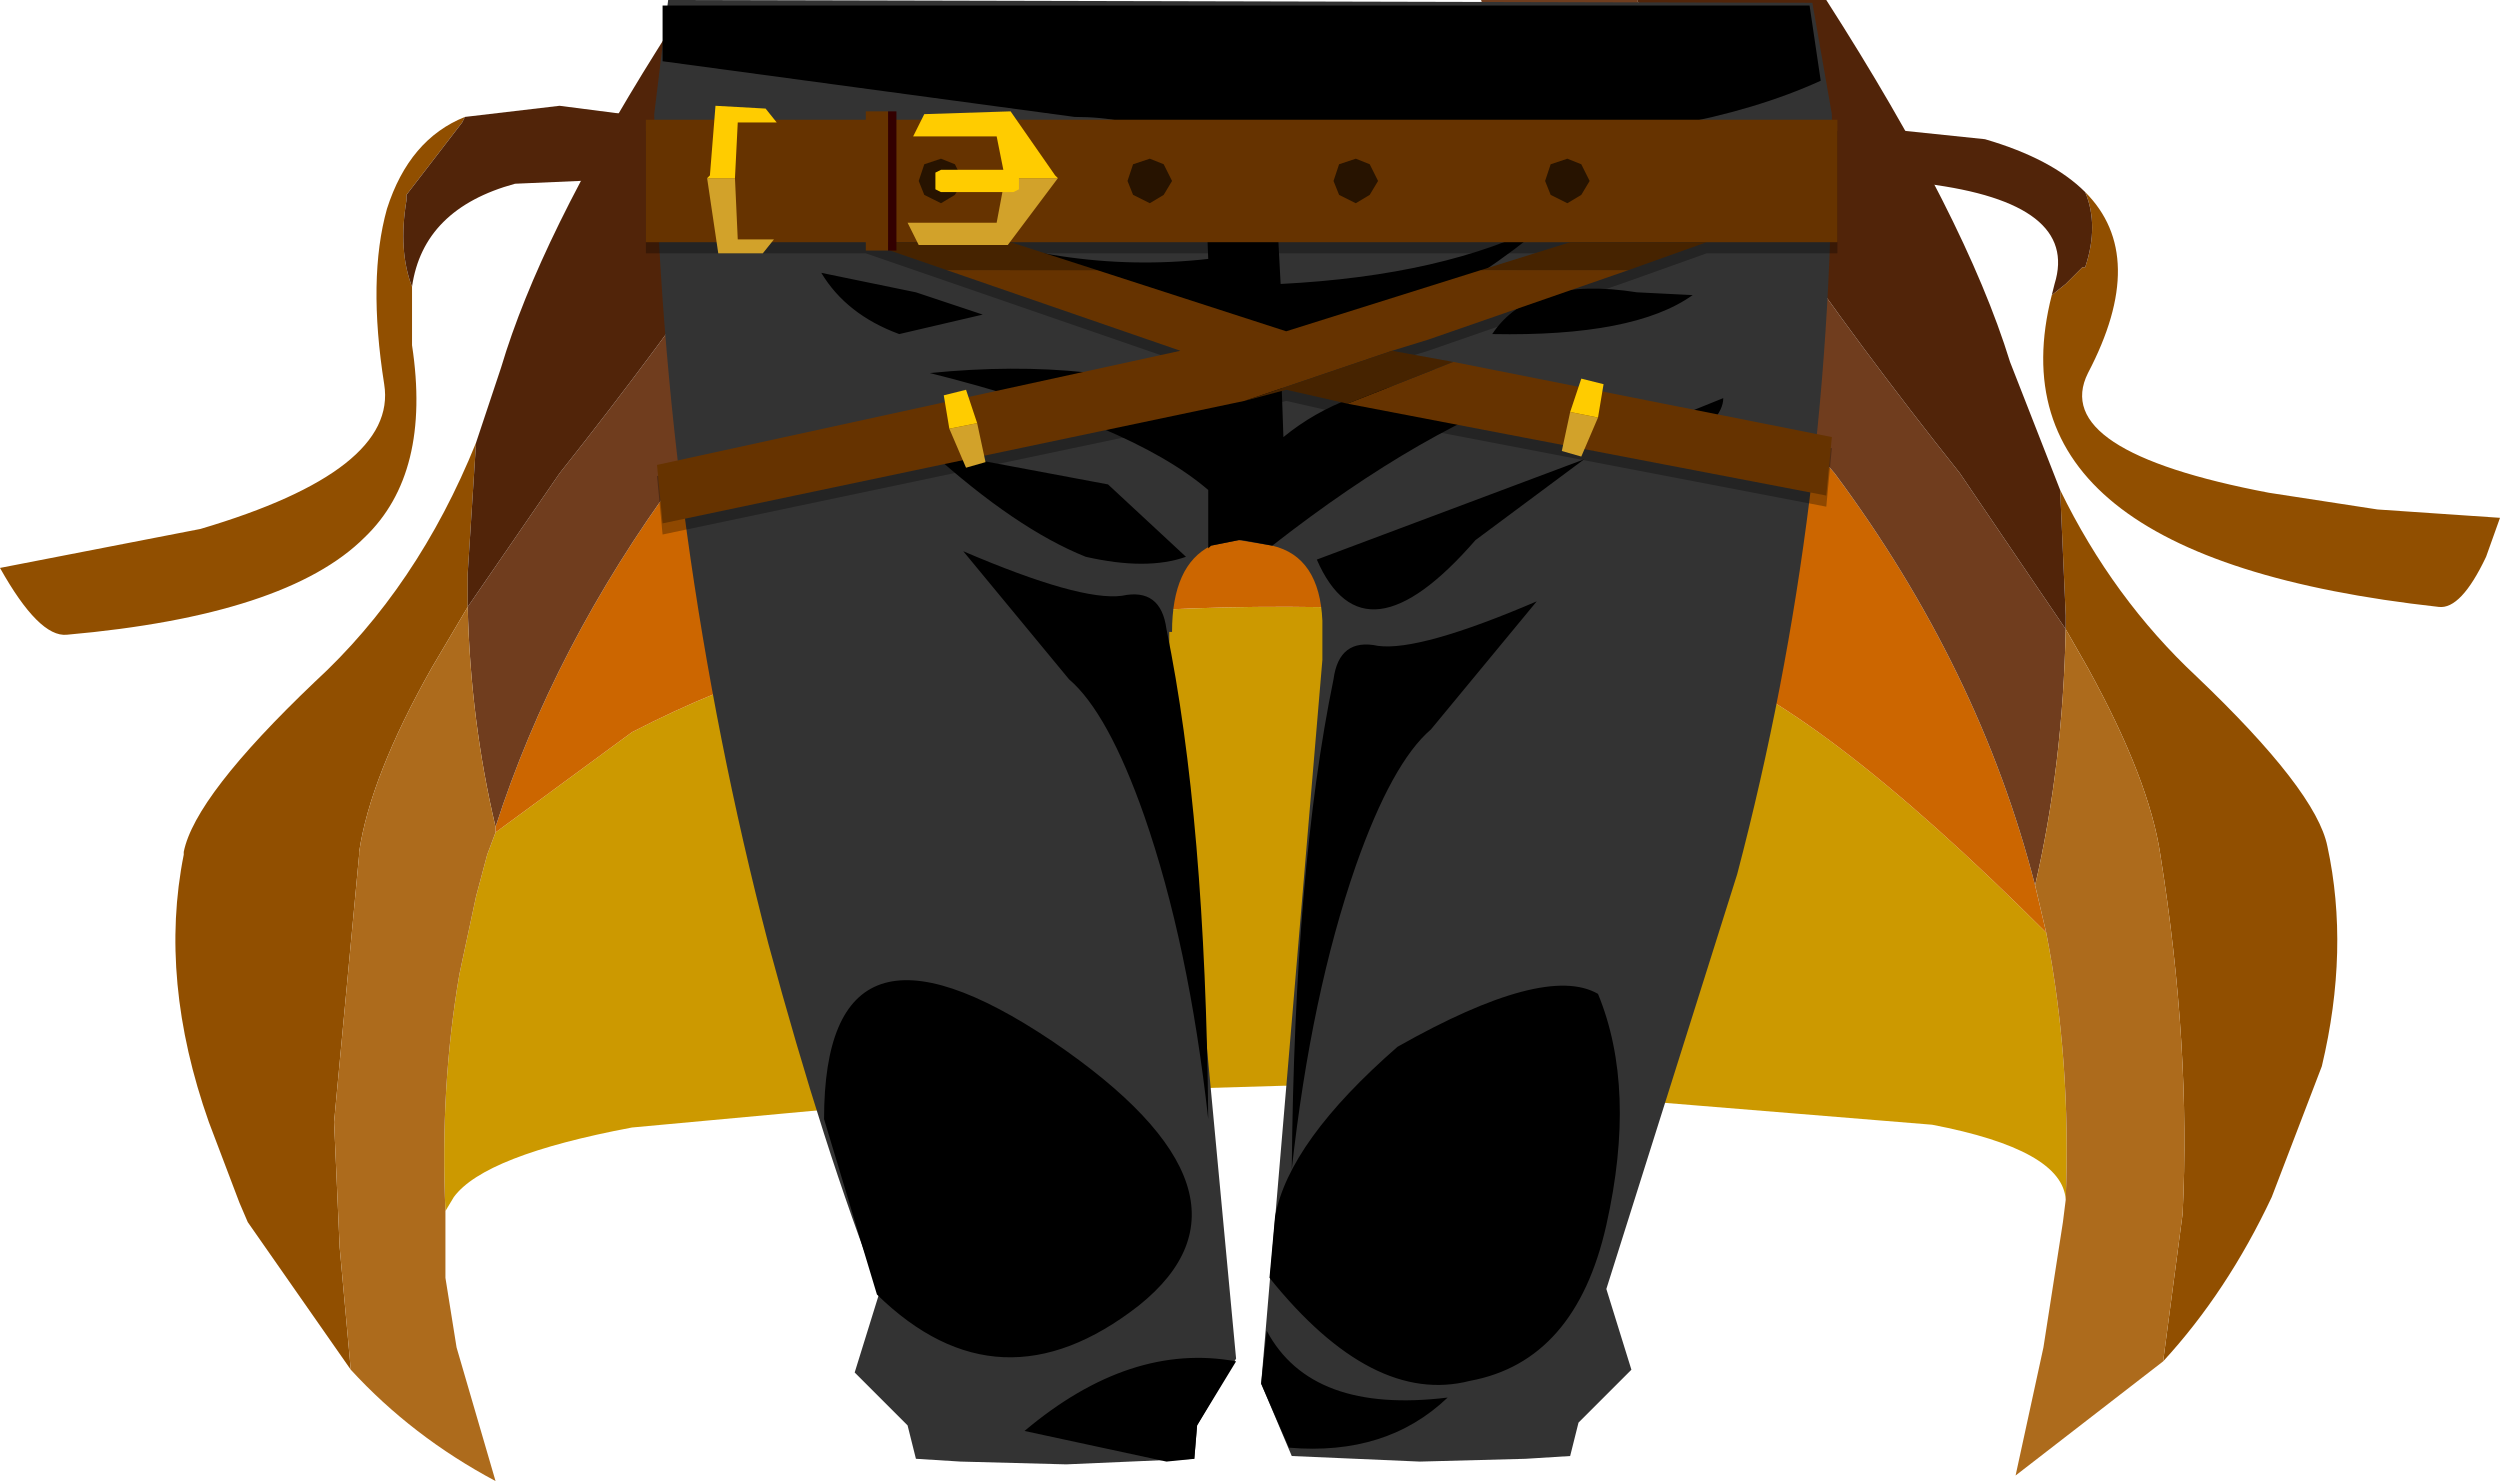 <svg xmlns="http://www.w3.org/2000/svg" xmlns:ffdec="https://www.free-decompiler.com/flash" xmlns:xlink="http://www.w3.org/1999/xlink" ffdec:objectType="frame" width="44.9" height="26.6"><g transform="translate(12.3 .1)"><use ffdec:characterId="1" xlink:href="#a" width="44.9" height="26.6" transform="translate(-12.3 -.1)"/><use ffdec:characterId="3" xlink:href="#b" width="21.15" height="26.3" transform="translate(-.55 -.1)"/><use ffdec:characterId="4" xlink:href="#c" width="21.4" height="26.15" transform="translate(-.7)"/></g><defs><g id="a" fill-rule="evenodd"><path fill="#c90" d="M37.1 21.55q-.05-.9-2.4-1.35l-7.95-.65-3.35-.05h-.35l-1.7.05-2.95.05-7.05.65q-2.65.5-3.2 1.25l-.15.25q-.1-2.2.25-4.25l.3-1.4.2-.75.15-.4 2.45-1.8q1.55-.8 2.95-1.2 3.6-1 8.25-1.05 4.75-.05 7.75.95 2.3.75 6.45 4.9.45 2.3.35 4.8"/><path fill="#c60" d="m18.45.35 1.45-.1q3.25-.25 6.3 0l.5.05.85 1.5q1.5 2.25 5.4 6.7 2.6 3.5 3.6 7.4l.2.85q-4.15-4.15-6.45-4.9-3-1-7.75-.95-4.65.05-8.25 1.05-1.4.4-2.95 1.2l-2.45 1.8v-.1q1.05-3.25 3.25-6.25 3.9-4.45 5.4-6.7z"/><path fill="#914f00" d="M37.1 11.3v-.25L37 8.8q.95 1.95 2.45 3.35 2.15 2.05 2.35 3.05.4 1.85-.1 3.95l-.9 2.35q-.8 1.7-1.95 2.95l.35-2.65q.15-3-.4-6.45Q38.6 14 37.5 12zM6.3 24.6l-1.85-2.65-.15-.35-.55-1.45q-.9-2.55-.45-4.8v-.05q.2-1 2.35-3.05 1.85-1.7 2.9-4.3L8.4 10.3v.6L7.75 12q-1.1 1.95-1.3 3.3v.05L6 20.15l.1 2.25z"/><path fill="#703d1e" d="M29.4 0q2.1 3.85 5.8 8.5l1.9 2.8q-.05 2.45-.55 4.6-1-3.9-3.6-7.4-3.9-4.45-5.4-6.7L26.7.3l-.1-.3zM15.8.1h2.7l-.05.25-.9 1.55q-1.5 2.25-5.4 6.7-2.2 3-3.25 6.25-.45-1.9-.5-3.95l1.65-2.4Q13.7 3.9 15.8.1"/><path fill="#ad6b1c" d="M38.85 24.45 36.2 26.5l.5-2.3.35-2.25.05-.4q.1-2.5-.35-4.8l-.2-.85q.5-2.15.55-4.6l.4.7q1.1 2 1.3 3.35.55 3.45.4 6.45zM8 21.75v1.2l.2 1.25.7 2.4q-1.5-.8-2.6-2l-.2-2.2-.1-2.25.45-4.8v-.05q.2-1.35 1.3-3.3l.65-1.1q.05 2.05.5 3.95v.1l-.15.4-.2.75-.3 1.4Q7.9 19.55 8 21.75"/><path fill="#512409" d="M29.4 0h3.4q2.5 3.9 3.3 6.5l.9 2.3.1 2.25v.25l-1.9-2.8Q31.5 3.85 29.4 0M8.55 7.95 9 6.6q.7-2.35 2.8-5.7l.5-.8h3.5q-2.1 3.8-5.75 8.4L8.4 10.9v-.6z"/><path fill="#914f00" d="M37.45 3.45q1.15 1.15.05 3.25-.7 1.4 3.25 2.15l1.95.3 2.2.15-.25.7q-.45.95-.85.9-8.15-.9-6.95-5.6l.25-.2.3-.3h.05q.25-.75 0-1.35M7.4 5.15V6.2q.35 2.3-.85 3.45-1.4 1.4-5.35 1.75-.5.05-1.2-1.2l3.6-.7q3.55-1.05 3.3-2.6-.3-1.9.05-3.15.4-1.25 1.4-1.65l-.05.1-1 1.3v.1q-.15.9.1 1.55"/><path fill="#512409" d="M37.45 3.45q.25.6 0 1.35h-.05l-.3.3-.25.2.05-.2q.45-1.45-2.3-1.8l-2.75-.1-.05-1.1 3.85.4q1.2.35 1.8.95M8.35 2.1l1.7-.2 1.55.2-.05 1.1-2.3.1Q7.6 3.75 7.4 5.15q-.25-.65-.1-1.55v-.1l1-1.3z"/></g><g id="c" fill-rule="evenodd"><path d="m11.35 4.05.05.95q2.95-.15 4.8-1.1-2.4 2-4.8 2.4l.05 1.45q1.1-.9 2.7-1l2.15.05q-2.3.75-5.05 2.9l-.55-.1h-.05l-.5.1-.05.05V8.7q-1.4-1.2-5-2.1 3-.3 5.2.55V6.3q-1.9-.35-5.5-2.55 2.65 1.1 5.3.8l-.05-1.25Q9.6 2 7.7 2L.3 1V0h20.6l.2 1.35Q18.8 2.4 14.85 2.5l-3.5-.05v.9l1.85.15zm6.45 1.1 1 .05q-1.05.75-3.6.7.7-1.05 2.6-.75M14.2 3.6l-.05.05-.05-.05zm-1.05 7.9q.75.1 2.85-.8L14.1 13q-.7.6-1.35 2.45-.8 2.3-1.15 5.45.05-5.4.75-8.8.1-.75.8-.6M9.2 3.2l-2 .3-1.9-.6 1.4-.3zM17 8l2.35-.95q0 .4-.8.9zm-2.1 1.6q-2 2.3-2.85.35l4.8-1.8zM4.85 5.15l1.2.4-1.5.35q-.95-.35-1.4-1.1zm6.35 17.7.1-1.1q.25-1.35 2.2-3.05 2.65-1.5 3.6-.95.7 1.7.15 4.15t-2.45 2.8q-1.75.45-3.6-1.85m-7.05.3L3.2 20q0-4.15 4.1-1.4 4.05 2.75 1.55 4.75-2.5 1.95-4.7-.2M9.7 9.9q-.7.25-1.8 0Q6.65 9.4 5.1 8l3.2.6zm-1.15.7q.7-.15.8.6.7 3.4.75 8.8-.35-3.15-1.15-5.45Q8.3 12.7 7.6 12.1L5.7 9.8q2.1.9 2.85.8m3 15.3-.5-1.15.1-.95q.8 1.5 3.25 1.2-1.1 1.05-2.85.9m-2.2.25L6.8 25.6q1.9-1.6 3.8-1.25l-.7 1.15-.05.6z"/><path fill-opacity=".298" d="m21.2 9-8.6-1.65-1.1-.25-.75.2L.3 9.5.2 8.45 9.6 6.4 5.4 4.95l-1.45-.5H0v-2.2h21.4v2.2h-2.35l-1.4.5-3.6 1.25-.65.2 1.1.2 6.8 1.35zM15 4.95l1.6-.5H6.55l1.55.5 3.4 1.1z"/><path fill="#630" d="m14.5 6.4 6.8 1.35-.1 1.05-8.6-1.65zm-3.75.7L.3 9.3.2 8.25 9.6 6.2 5.4 4.75h2.7l3.4 1.1 3.5-1.1h2.65L14.05 6l-.65.2zm-6.8-2.85H0v-2.2h21.4v2.2H3.95"/><path fill="#462300" d="m14.5 6.4-1.9.75-1.1-.25-.75.2 2.65-.9zM5.4 4.75l-1.45-.5h2.6l1.55.5zm13.65-.5-1.4.5H15l1.6-.5z"/><path fill="#d2a22a" d="M6.45 3.1h.95l-.9 1.2H4.9l-.2-.4h1.6zm-4.85 0 .05 1.1h.65l-.2.25h-.8L1.1 3.1z"/><path fill="#630" d="M4.35 4.4h-.4V1.9h.4z"/><path fill="#300" d="M4.35 4.4V1.9h.15v2.5z"/><path fill="#fc0" d="m6.45 3.1-.15-.75H4.8l.2-.4 1.55-.05.8 1.15.05.05zm-5.35 0 .05-.05.1-1.25.9.05.2.25h-.7l-.05 1z"/><path fill="#271300" d="m16.55 3.55-.3-.15-.1-.25.1-.3.3-.1.25.1.15.3-.15.25zm-3.4-.4L13 3.4l-.25.15-.3-.15-.1-.25.1-.3.3-.1.25.1zm-4.1-.4.25.1.15.3-.15.25-.25.15-.3-.15-.1-.25.1-.3zm-3.75 0 .25.1.15.3-.15.25-.25.15L5 3.4l-.1-.25.1-.3z"/><path fill="#fc0" d="m6.6 2.95.1.05v.3l-.1.05H5.3l-.1-.05V3l.1-.05z"/><path fill="#d2a22a" d="m5.95 7.5.15.7-.35.1-.3-.7z"/><path fill="#fc0" d="m5.45 7.6-.1-.6.4-.1.2.6z"/><path fill="#d2a22a" d="m16.6 7.3.5.1-.3.7-.35-.1z"/><path fill="#fc0" d="m16.6 7.3.2-.6.4.1-.1.6z"/></g><path id="d" fill="#333" fill-rule="evenodd" d="m.2-.1 20.55.05.35 2q.05 7-1.7 13.65l-2.35 7.45.45 1.45-.95.95-.15.6-.8.05-1.9.05-2.3-.1-.55-1.3 1.1-13v-.7q-.05-1.15-.9-1.35l-.6-.1-.5.1q-.7.35-.7 1.55H9.2v.25l1.2 12.8-.7 1.2-.05.6-2.3.1-1.9-.05-.8-.05-.15-.6-.95-.95L4 23.1q-1-2.55-2-6.25Q.1 9.55-.05 1.95z" transform="translate(.05 .1)"/><use ffdec:characterId="2" xlink:href="#d" id="b" width="21.15" height="26.3"/></defs></svg>